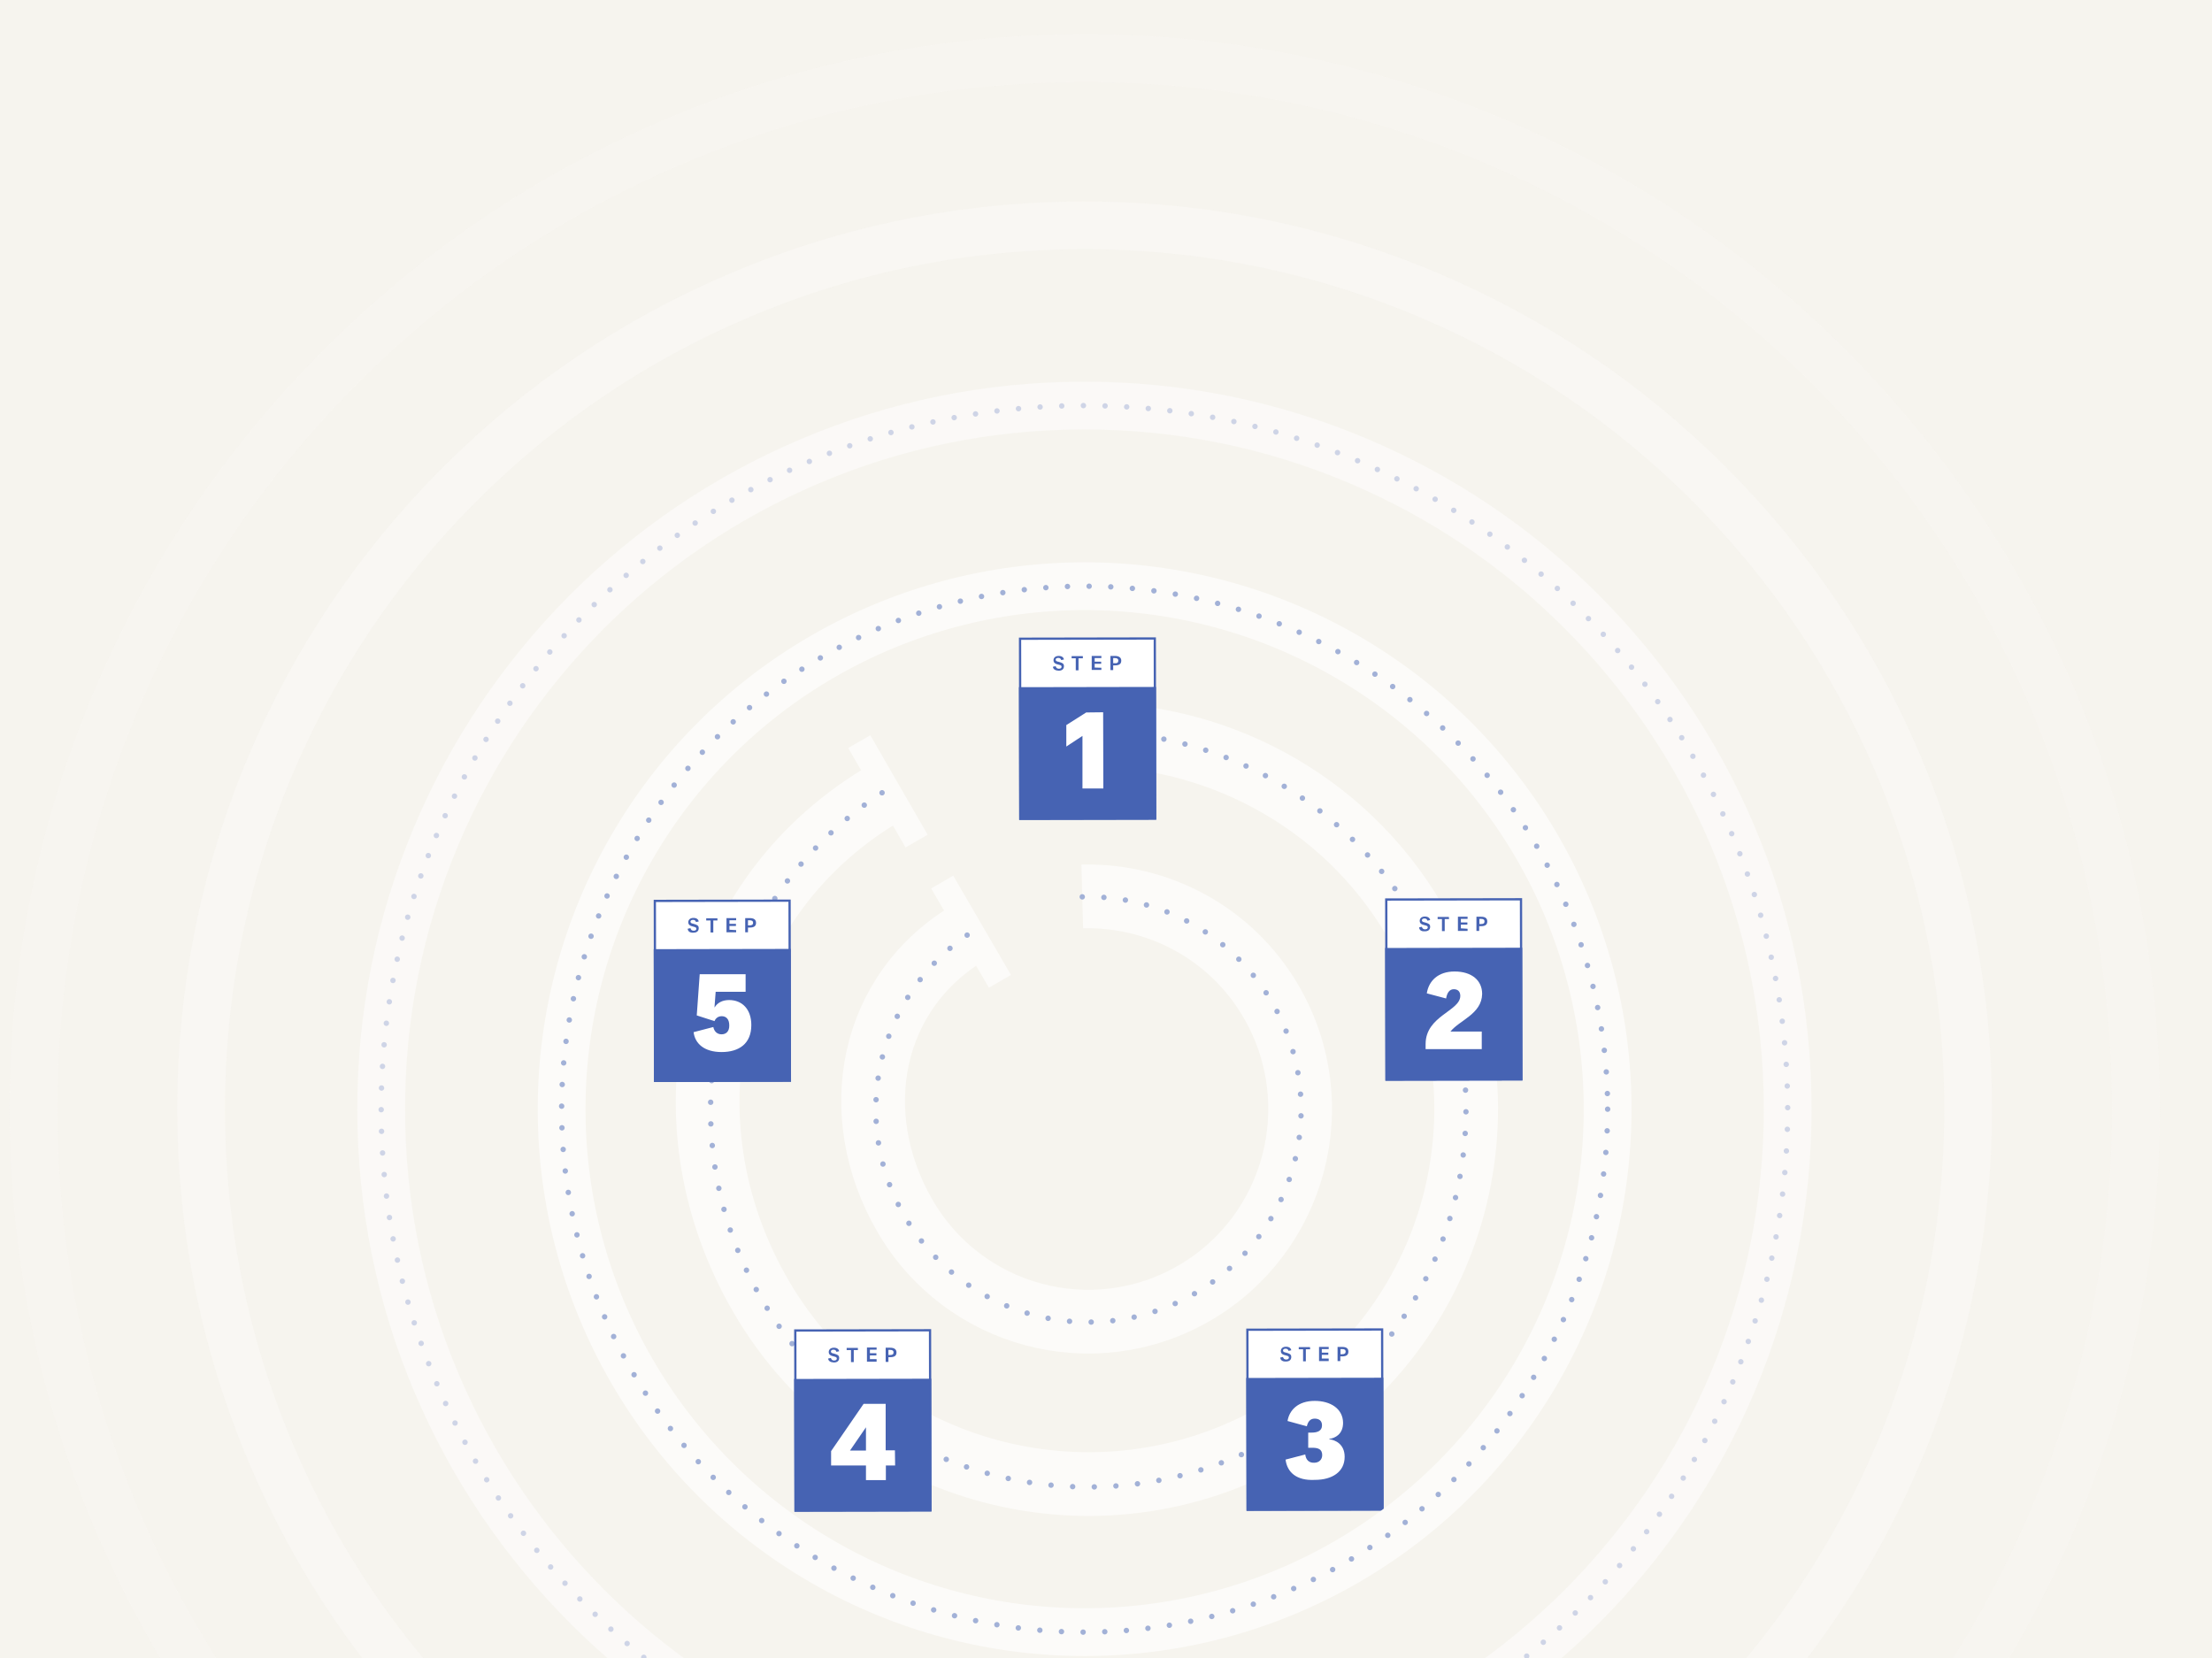<?xml version="1.0" encoding="UTF-8"?>
<!-- Generator: Adobe Illustrator 24.0.0, SVG Export Plug-In . SVG Version: 6.00 Build 0)  -->
<svg xmlns="http://www.w3.org/2000/svg" xmlns:xlink="http://www.w3.org/1999/xlink" version="1.1" id="Layer_1" x="0px" y="0px" viewBox="0 0 1122.9 841.9" style="enable-background:new 0 0 1122.9 841.9;" xml:space="preserve">
<style type="text/css">
	.st0{fill:#F6F4EE;}
	.st1{fill:none;}
	.st2{clip-path:url(#SVGID_2_);}
	.st3{fill:#4663AC;}
	.st4{fill:none;stroke:#A2B1D7;stroke-width:0.711;stroke-miterlimit:10;}
	.st5{fill:#2C2439;}
	.st6{fill:#A2B1D7;}
	.st7{fill:none;stroke:#4663AC;stroke-width:2.855;stroke-linecap:round;stroke-miterlimit:10;}
	.st8{opacity:0.5;fill:none;stroke:#FCFBF8;stroke-width:9.987;stroke-miterlimit:10;}
	.st9{opacity:0.5;fill:none;stroke:#FCFBF8;stroke-width:21.2;stroke-miterlimit:10;}
	.st10{opacity:0.5;fill:none;stroke:#FCFBF8;stroke-width:29.487;stroke-miterlimit:10;}
	.st11{opacity:0.5;fill:none;stroke:#FCFBF8;stroke-width:31.1;stroke-miterlimit:10;}
	.st12{opacity:0.5;fill:none;stroke:#FCFBF8;stroke-width:2;stroke-miterlimit:10;}
	.st13{opacity:0.5;fill:none;stroke:#FCFBF8;stroke-width:5.003;stroke-miterlimit:10;}
	.st14{fill:none;stroke:#4663AC;stroke-width:1.969;stroke-miterlimit:10;}
	.st15{fill:none;stroke:#4663AC;stroke-width:3.938;stroke-linecap:round;stroke-miterlimit:10;}
	.st16{fill:none;stroke:#4663AC;stroke-width:3.938;stroke-linecap:round;stroke-miterlimit:10;stroke-dasharray:0,13.296;}
	.st17{fill:none;stroke:#4663AC;stroke-width:3.938;stroke-linecap:round;stroke-miterlimit:10;stroke-dasharray:0,14.88;}
	.st18{fill:none;stroke:#4663AC;stroke-width:3.938;stroke-linecap:round;stroke-miterlimit:10;stroke-dasharray:0,12.428;}
	.st19{fill:none;stroke:#4663AC;stroke-width:3.938;stroke-linecap:round;stroke-miterlimit:10;stroke-dasharray:0,13.682;}
	.st20{fill:none;stroke:#4663AC;stroke-width:3.938;stroke-linecap:round;stroke-miterlimit:10;stroke-dasharray:0,12.919;}
	.st21{fill:none;stroke:#4663AC;stroke-width:3.938;stroke-linecap:round;stroke-miterlimit:10;stroke-dasharray:0,13.214;}
	.st22{fill:none;stroke:#4663AC;stroke-width:3.938;stroke-linecap:round;stroke-miterlimit:10;stroke-dasharray:0,12.717;}
	.st23{fill:none;stroke:#4663AC;stroke-width:3.938;stroke-linecap:round;stroke-miterlimit:10;stroke-dasharray:0,13.187;}
	.st24{fill:none;stroke:#4663AC;stroke-width:3.938;stroke-linecap:round;stroke-miterlimit:10;stroke-dasharray:0,12.125;}
	.st25{fill:none;stroke:#4663AC;stroke-width:3.938;stroke-linecap:round;stroke-miterlimit:10;stroke-dasharray:0,12.065;}
	.st26{fill:none;stroke:#4663AC;stroke-width:3.938;stroke-linecap:round;stroke-miterlimit:10;stroke-dasharray:0,12.344;}
	.st27{fill:none;stroke:#4663AC;stroke-width:3.938;stroke-linecap:round;stroke-miterlimit:10;stroke-dasharray:0,8.015;}
	.st28{fill:none;stroke:#4663AC;stroke-width:3.938;stroke-linecap:round;stroke-miterlimit:10;stroke-dasharray:0,13.941;}
	.st29{fill:none;stroke:#4663AC;stroke-width:3.938;stroke-linecap:round;stroke-miterlimit:10;stroke-dasharray:0,15.764;}
	.st30{fill:none;stroke:#4663AC;stroke-width:3.938;stroke-linecap:round;stroke-miterlimit:10;stroke-dasharray:0,15.41;}
	.st31{fill:none;stroke:#4663AC;stroke-width:3.938;stroke-linecap:round;stroke-miterlimit:10;stroke-dasharray:0,11.662;}
	.st32{fill:none;stroke:#4663AC;stroke-width:3.938;stroke-linecap:round;stroke-miterlimit:10;stroke-dasharray:0,12.064;}
	.st33{fill:none;stroke:#4663AC;stroke-width:3.938;stroke-linecap:round;stroke-miterlimit:10;stroke-dasharray:0,14.116;}
	.st34{fill:none;stroke:#4663AC;stroke-width:3.938;stroke-linecap:round;stroke-miterlimit:10;stroke-dasharray:0,13.554;}
	.st35{fill:none;stroke:#4663AC;stroke-width:3.938;stroke-linecap:round;stroke-miterlimit:10;stroke-dasharray:0,8.364;}
	.st36{fill:none;stroke:#4663AC;stroke-width:3.938;stroke-linecap:round;stroke-miterlimit:10;stroke-dasharray:0,7.048;}
	.st37{fill:none;stroke:#4663AC;stroke-width:3.938;stroke-linecap:round;stroke-miterlimit:10;stroke-dasharray:0,8.295;}
	.st38{fill:none;stroke:#4663AC;stroke-width:3.938;stroke-linecap:round;stroke-miterlimit:10;stroke-dasharray:0,12.737;}
	.st39{fill:none;stroke:#4663AC;stroke-width:3.938;stroke-linecap:round;stroke-miterlimit:10;stroke-dasharray:0,13.362;}
	.st40{fill:none;stroke:#4663AC;stroke-width:3.938;stroke-linecap:round;stroke-miterlimit:10;stroke-dasharray:0,13.381;}
	.st41{fill:none;stroke:#4663AC;stroke-width:3.938;stroke-linecap:round;stroke-miterlimit:10;stroke-dasharray:0,14.749;}
	.st42{fill:none;stroke:#4663AC;stroke-width:3.938;stroke-linecap:round;stroke-miterlimit:10;stroke-dasharray:0,16.08;}
	.st43{fill:none;stroke:#4663AC;stroke-width:3.938;stroke-linecap:round;stroke-miterlimit:10;stroke-dasharray:0,11.454;}
	.st44{fill:none;stroke:#4663AC;stroke-width:3.938;stroke-linecap:round;stroke-miterlimit:10;stroke-dasharray:0,11.742;}
	.st45{fill:none;stroke:#4663AC;stroke-width:3.938;stroke-linecap:round;stroke-miterlimit:10;stroke-dasharray:0,7.21;}
	.st46{fill:none;stroke:#4663AC;stroke-width:3.938;stroke-linecap:round;stroke-miterlimit:10;stroke-dasharray:0,7.15;}
	.st47{fill:none;stroke:#4663AC;stroke-width:3.938;stroke-linecap:round;stroke-miterlimit:10;stroke-dasharray:0,14.776;}
	.st48{fill:none;stroke:#4663AC;stroke-width:3.938;stroke-linecap:round;stroke-miterlimit:10;stroke-dasharray:0,15.893;}
	.st49{fill:none;stroke:#4663AC;stroke-width:3.938;stroke-linecap:round;stroke-miterlimit:10;stroke-dasharray:0,15.534;}
	.st50{fill:none;stroke:#4663AC;stroke-width:3.938;stroke-linecap:round;stroke-miterlimit:10;stroke-dasharray:0,11.423;}
	.st51{fill:none;stroke:#4663AC;stroke-width:3.938;stroke-linecap:round;stroke-miterlimit:10;stroke-dasharray:0,12.42;}
	.st52{fill:none;stroke:#4663AC;stroke-width:3.938;stroke-linecap:round;stroke-miterlimit:10;stroke-dasharray:0,13.287;}
	.st53{fill:none;stroke:#4663AC;stroke-width:3.938;stroke-linecap:round;stroke-miterlimit:10;stroke-dasharray:0,13.622;}
	.st54{fill:none;stroke:#4663AC;stroke-width:3.938;stroke-linecap:round;stroke-miterlimit:10;stroke-dasharray:0,8.364;}
	.st55{fill:none;stroke:#4663AC;stroke-width:3.938;stroke-linecap:round;stroke-miterlimit:10;stroke-dasharray:0,7.849;}
	.st56{fill:none;stroke:#4663AC;stroke-width:3.938;stroke-linecap:round;stroke-miterlimit:10;stroke-dasharray:0,8.423;}
	.st57{fill:none;stroke:#4663AC;stroke-width:3.938;stroke-linecap:round;stroke-miterlimit:10;stroke-dasharray:0,14.608;}
	.st58{fill:none;stroke:#4663AC;stroke-width:3.938;stroke-linecap:round;stroke-miterlimit:10;stroke-dasharray:0,13.817;}
	.st59{fill:none;stroke:#4663AC;stroke-width:3.938;stroke-linecap:round;stroke-miterlimit:10;stroke-dasharray:0,12.971;}
	.st60{fill:none;stroke:#4663AC;stroke-width:3.938;stroke-linecap:round;stroke-miterlimit:10;stroke-dasharray:0,13.149;}
	.st61{fill:none;stroke:#4663AC;stroke-width:3.938;stroke-linecap:round;stroke-miterlimit:10;stroke-dasharray:0,12.778;}
	.st62{fill:none;stroke:#4663AC;stroke-width:3.938;stroke-linecap:round;stroke-miterlimit:10;stroke-dasharray:0,13.272;}
	.st63{fill:none;stroke:#4663AC;stroke-width:3.938;stroke-linecap:round;stroke-miterlimit:10;stroke-dasharray:0,12.146;}
	.st64{fill:none;stroke:#4663AC;stroke-width:3.938;stroke-linecap:round;stroke-miterlimit:10;stroke-dasharray:0,11.86;}
	.st65{fill:none;stroke:#4663AC;stroke-width:3.938;stroke-linecap:round;stroke-miterlimit:10;stroke-dasharray:0,12.045;}
	.st66{fill:none;stroke:#4663AC;stroke-width:3.938;stroke-linecap:round;stroke-miterlimit:10;stroke-dasharray:0,14.063;}
	.st67{fill:none;stroke:#4663AC;stroke-width:3.938;stroke-linecap:round;stroke-miterlimit:10;stroke-dasharray:0,14.346;}
	.st68{fill:none;stroke:#4663AC;stroke-width:3.938;stroke-linecap:round;stroke-miterlimit:10;stroke-dasharray:0,14.706;}
	.st69{fill:none;stroke:#4663AC;stroke-width:3.938;stroke-linecap:round;stroke-miterlimit:10;stroke-dasharray:0,13.808;}
	.st70{fill:none;stroke:#4663AC;stroke-width:3.938;stroke-linecap:round;stroke-miterlimit:10;stroke-dasharray:0,13.205;}
	.st71{fill:none;stroke:#4663AC;stroke-width:3.938;stroke-linecap:round;stroke-miterlimit:10;stroke-dasharray:0,13.432;}
	.st72{fill:none;stroke:#4663AC;stroke-width:3.938;stroke-linecap:round;stroke-miterlimit:10;stroke-dasharray:0,14.55;}
	.st73{fill:none;stroke:#4663AC;stroke-width:3.938;stroke-linecap:round;stroke-miterlimit:10;stroke-dasharray:0,13.886;}
	.st74{fill:none;stroke:#4663AC;stroke-width:3.938;stroke-linecap:round;stroke-miterlimit:10;stroke-dasharray:0,13.797;}
	.st75{fill:none;stroke:#4663AC;stroke-width:3.938;stroke-linecap:round;stroke-miterlimit:10;stroke-dasharray:0,14.804;}
	.st76{fill:none;stroke:#4663AC;stroke-width:3.938;stroke-linecap:round;stroke-miterlimit:10;stroke-dasharray:0,14.012;}
	.st77{fill:none;stroke:#4663AC;stroke-width:3.938;stroke-linecap:round;stroke-miterlimit:10;stroke-dasharray:0,13.338;}
	.st78{fill:none;stroke:#4663AC;stroke-width:3.938;stroke-linecap:round;stroke-miterlimit:10;stroke-dasharray:0,12.634;}
	.st79{fill:none;stroke:#4663AC;stroke-width:3.938;stroke-linecap:round;stroke-miterlimit:10;stroke-dasharray:0,13.344;}
	.st80{fill:none;stroke:#4663AC;stroke-width:3.938;stroke-linecap:round;stroke-miterlimit:10;stroke-dasharray:0,13.45;}
	.st81{fill:none;stroke:#4663AC;stroke-width:3.938;stroke-linecap:round;stroke-miterlimit:10;stroke-dasharray:0,13.91;}
	.st82{fill:none;stroke:#4663AC;stroke-width:3.938;stroke-linecap:round;stroke-miterlimit:10;stroke-dasharray:0,15.319;}
	.st83{fill:none;stroke:#4663AC;stroke-width:3.938;stroke-linecap:round;stroke-miterlimit:10;stroke-dasharray:0,15.221;}
	.st84{fill:none;stroke:#4663AC;stroke-width:3.938;stroke-linecap:round;stroke-miterlimit:10;stroke-dasharray:0,14.93;}
	.st85{fill:none;stroke:#4663AC;stroke-width:3.938;stroke-linecap:round;stroke-miterlimit:10;stroke-dasharray:0,15.703;}
	.st86{fill:none;stroke:#4663AC;stroke-width:3.938;stroke-linecap:round;stroke-miterlimit:10;stroke-dasharray:0,14.006;}
	.st87{fill:none;stroke:#4663AC;stroke-width:3.938;stroke-linecap:round;stroke-miterlimit:10;stroke-dasharray:0,13.711;}
	.st88{fill:none;stroke:#4663AC;stroke-width:3.938;stroke-linecap:round;stroke-miterlimit:10;stroke-dasharray:0,13.76;}
	.st89{fill:none;stroke:#4663AC;stroke-width:3.938;stroke-linecap:round;stroke-miterlimit:10;stroke-dasharray:0,15.323;}
	.st90{fill:none;stroke:#4663AC;stroke-width:3.938;stroke-linecap:round;stroke-miterlimit:10;stroke-dasharray:0,13.593;}
	.st91{fill:none;stroke:#4663AC;stroke-width:3.938;stroke-linecap:round;stroke-miterlimit:10;stroke-dasharray:0,14.67;}
	.st92{fill:none;stroke:#4663AC;stroke-width:3.938;stroke-linecap:round;stroke-miterlimit:10;stroke-dasharray:0,13.189;}
	.st93{fill:none;stroke:#4663AC;stroke-width:3.938;stroke-linecap:round;stroke-miterlimit:10;stroke-dasharray:0,16.396;}
	.st94{fill:none;stroke:#4663AC;stroke-width:3.938;stroke-linecap:round;stroke-miterlimit:10;stroke-dasharray:0,13.569;}
	.st95{fill:none;stroke:#4663AC;stroke-width:3.938;stroke-linecap:round;stroke-miterlimit:10;stroke-dasharray:0,13.485;}
	.st96{fill:none;stroke:#4663AC;stroke-width:3.938;stroke-linecap:round;stroke-miterlimit:10;stroke-dasharray:0,13.691;}
	.st97{fill:none;stroke:#4663AC;stroke-width:3.938;stroke-linecap:round;stroke-miterlimit:10;stroke-dasharray:0,15.304;}
	.st98{fill:none;stroke:#4663AC;stroke-width:3.938;stroke-linecap:round;stroke-miterlimit:10;stroke-dasharray:0,11.384;}
	.st99{fill:none;stroke:#4663AC;stroke-width:3.938;stroke-linecap:round;stroke-miterlimit:10;stroke-dasharray:0,14.183;}
	.st100{fill:none;stroke:#4663AC;stroke-width:3.938;stroke-linecap:round;stroke-miterlimit:10;stroke-dasharray:0,13.642;}
	.st101{fill:none;stroke:#4663AC;stroke-width:3.938;stroke-linecap:round;stroke-miterlimit:10;stroke-dasharray:0,13.913;}
	.st102{fill:none;stroke:#4663AC;stroke-width:3.938;stroke-linecap:round;stroke-miterlimit:10;stroke-dasharray:0,12.755;}
	.st103{fill:#4663AC;stroke:#4663AC;stroke-width:1.072;stroke-miterlimit:10;}
	.st104{fill:none;stroke:#FCFBF9;stroke-width:32.354;}
	.st105{fill:none;stroke:#FCFBF9;stroke-width:12.941;}
	.st106{fill:none;stroke:#4663B3;stroke-width:0.364;}
	.st107{fill:none;stroke:#A2B1D7;stroke-width:2.749;stroke-linecap:round;stroke-miterlimit:10;stroke-dasharray:0,10.995;}
	.st108{fill:#FFFFFF;}
	.st109{fill:none;stroke:#4663B3;stroke-width:1.143;stroke-miterlimit:4;}
	.st110{fill:#4663B3;}
	.st111{opacity:0.25;fill:none;stroke:#FCFBF9;stroke-width:24.261;enable-background:new    ;}
	.st112{opacity:0.5;fill:none;stroke:#FCFBF9;stroke-width:24.261;enable-background:new    ;}
	.st113{opacity:0.75;fill:none;stroke:#FCFBF9;stroke-width:24.261;enable-background:new    ;}
	
		.st114{opacity:0.5;fill:none;stroke:#A2B1D7;stroke-width:2.749;stroke-linecap:round;stroke-miterlimit:10;stroke-dasharray:0,10.995;}
	.st115{fill:none;stroke:#FCFBF9;stroke-width:24.261;}
</style>
<rect x="0" class="st0" width="1122.9" height="841.9"></rect>
<g>
	<defs>
		<rect id="SVGID_1_" x="-1277" y="58" width="1122.9" height="780.4"></rect>
	</defs>
	<clipPath id="SVGID_2_">
		<use xlink:href="#SVGID_1_" style="overflow:visible;"></use>
	</clipPath>
	<g class="st2">
		<path class="st12" d="M-504.3,1038.2c-67,0-132.4-13.2-194.4-39.2c-6.3-2.6-12.5-5.4-18.7-8.3c-6.2,2.9-12.4,5.6-18.7,8.3    c-62,26-127.4,39.2-194.4,39.2c-67,0-132.4-13.2-194.4-39.2c-64.2-26.9-121.5-66.2-170.5-116.9c-48.8-50.4-86.6-109.4-112.4-175.2    c-24.8-63.2-37.3-129.9-37.3-198.1c0-68.2,12.6-134.9,37.3-198.1c25.8-65.8,63.6-124.8,112.4-175.2c49-50.7,106.3-90,170.5-116.9    c62-26,127.4-39.2,194.4-39.2S-798-7.4-736,18.6c6.3,2.6,12.5,5.4,18.7,8.3c6.2-2.9,12.4-5.6,18.7-8.3    c62-26,127.4-39.2,194.4-39.2s132.4,13.2,194.4,39.2c64.2,26.9,121.5,66.2,170.5,116.9C-90.6,185.9-52.8,244.9-27,310.7    c24.8,63.2,37.3,129.9,37.3,198.1C10.3,577-2.2,643.7-27,706.9c-25.8,65.8-63.6,124.8-112.4,175.2c-49,50.7-106.3,90-170.5,116.9    C-371.8,1025-437.2,1038.2-504.3,1038.2z"></path>
	</g>
</g>
<rect x="-81.1" y="-17.2" class="st0" width="1285.2" height="963.6"></rect>
<g>
	<path class="st104" d="M549.4,455.1c38.1-1,75.7,18.3,96.1,53.8c29.8,51.6,12.2,117.7-39.1,147.5c-51.4,29.9-117.3,12.4-147.1-39.3   c-29.8-51.6-17.9-114.3,33.5-144.2"></path>
	<line class="st105" x1="478.3" y1="447.8" x2="507.6" y2="498.2"></line>
	<path class="st104" d="M547,372.9c68-1.8,134.9,32.3,171.4,94.8c53.1,90.9,21.9,207.4-69.7,260c-91.7,52.8-209,21.7-262.1-69.1   s-27.5-204.1,64.1-256.8"></path>
	<line class="st105" x1="436.2" y1="376.5" x2="465.3" y2="427"></line>
	<path class="st106" d="M650.2,727.2c-0.9,0.6-1.9,1.1-3,1.7c-1,0.6-1.9,1.1-3,1.7 M714.9,464.1c0.6,0.9,1.1,1.9,1.7,2.9   c0.6,1,1.1,1.9,1.7,3 M546.3,371.5c1.1,0,2.2,0,3.3-0.1"></path>
</g>
<path class="st107" d="M547.1,371.5c1.7,0,3.4-0.1,5-0.1c105.9-0.2,191.9,85.5,192.1,191.4c0.1,105.9-85.5,191.9-191.4,192.1  s-191.9-85.5-192.1-191.4c-0.1-70.2,37.5-131.6,93.7-165.2"></path>
<g>
	
		<rect x="703.8" y="456.6" transform="matrix(1 -1.799059e-03 1.799059e-03 1 -0.903 1.329)" class="st108" width="68.4" height="91.4"></rect>
	
		<rect x="703.8" y="456.6" transform="matrix(1 -1.799059e-03 1.799059e-03 1 -0.903 1.329)" class="st109" width="68.4" height="91.4"></rect>
	
		<rect x="703.2" y="481.2" transform="matrix(1 -1.799059e-03 1.799059e-03 1 -0.925 1.329)" class="st110" width="69.6" height="67.4"></rect>
	<g>
		<path class="st108" d="M736.3,523.7h15.9v8.9h-28.5V530c0-14.3,17.6-16.7,17.6-24.4c0-2.1-1.1-3.4-3.3-3.4c-2.1,0-3.4,1.7-3.9,4.7    l-9.8-2.6c1-6.4,5.8-11.1,14.1-11.1c8.7,0,14,4.5,14,11.4C752.2,514.8,740.9,517.9,736.3,523.7z"></path>
	</g>
	<g>
		<path class="st110" d="M720.4,470.8l1.4-0.3c0.2,0.8,0.7,1.3,1.6,1.3c0.8,0,1.4-0.3,1.4-1c0-0.7-0.5-0.8-1.6-1.1    c-1.4-0.3-2.5-0.8-2.5-2.2c0-1.3,1-2.2,2.6-2.2c1.6,0,2.5,0.7,2.7,1.8l-1.4,0.3c-0.2-0.8-0.7-1.1-1.5-1.1c-0.7,0-1.3,0.3-1.3,0.9    c0,0.7,0.6,0.9,1.6,1.1c1.7,0.5,2.6,0.8,2.6,2.2c0,1.5-1,2.3-2.7,2.3C721.5,472.9,720.5,472.2,720.4,470.8z"></path>
		<path class="st110" d="M735.6,466.6h-2.2v6.1H732v-6.1h-2.2v-1.1h5.7L735.6,466.6z"></path>
		<path class="st110" d="M745,471.5v1.1h-4.9v-7.2h4.9v1.1h-3.4v1.8h3.3v1.1h-3.3v1.9L745,471.5z"></path>
		<path class="st110" d="M755,467.8c0,1.7-1.1,2.4-3.2,2.4h-0.9v2.4h-1.4v-7.2h2.3C753.9,465.4,755,466.1,755,467.8z M753.6,467.8    c0-1-0.7-1.3-1.8-1.3h-0.8v2.6h0.8C753,469.1,753.6,468.8,753.6,467.8z"></path>
	</g>
</g>
<g>
	
		<rect x="633.3" y="675" transform="matrix(1 -1.799059e-03 1.799059e-03 1 -1.296 1.202)" class="st108" width="68.4" height="91.4"></rect>
	
		<rect x="633.3" y="675" transform="matrix(1 -1.799059e-03 1.799059e-03 1 -1.296 1.202)" class="st109" width="68.4" height="91.4"></rect>
	
		<rect x="632.7" y="699.5" transform="matrix(1 -1.799059e-03 1.799059e-03 1 -1.318 1.202)" class="st110" width="69.6" height="67.4"></rect>
	<g>
		<path class="st108" d="M652.6,741l10-2.6c0.3,2.7,1.9,4.3,4.5,4.2c2.5,0,4.1-1.6,4.1-3.9c0-3.1-2.3-3.7-4.9-3.7h-2.2v-7.7h1.7    c2.9,0,5.3-0.8,5.3-3.7c0-2.3-1.5-3.4-3.7-3.4s-3.4,1.4-4,3.9l-9.8-2.7c0.9-5.4,5.2-10.2,13.8-10.2c8.1,0,14.3,4,14.4,11.1    c0,5.8-4,7.8-7,8.2v0.2c3.1,0.3,7.8,2.5,7.8,8.9c0,7.6-6.3,11.7-15.1,11.7C658,751.8,653.4,747.3,652.6,741z"></path>
	</g>
	<g>
		<path class="st110" d="M649.9,689.2l1.4-0.3c0.2,0.8,0.7,1.3,1.6,1.3c0.8,0,1.4-0.3,1.4-1c0-0.7-0.5-0.8-1.6-1.1    c-1.4-0.3-2.5-0.8-2.5-2.2c0-1.3,1-2.2,2.6-2.2c1.6,0,2.5,0.7,2.7,1.8l-1.4,0.3c-0.2-0.8-0.7-1.1-1.5-1.1c-0.7,0-1.3,0.3-1.3,0.9    c0,0.7,0.6,0.9,1.6,1.1c1.7,0.5,2.6,0.8,2.6,2.2c0,1.5-1,2.3-2.7,2.3C651,691.3,650,690.5,649.9,689.2z"></path>
		<path class="st110" d="M665.1,685h-2.2v6.1h-1.4V685h-2.2v-1.1h5.7L665.1,685z"></path>
		<path class="st110" d="M674.5,689.9v1.1h-4.9v-7.2h4.9v1.1H671v1.8h3.3v1.1H671v1.9H674.5z"></path>
		<path class="st110" d="M684.5,686.2c0,1.7-1.1,2.4-3.2,2.4h-0.9v2.4H679v-7.2h2.3C683.4,683.8,684.5,684.5,684.5,686.2z     M683.1,686.2c0-1-0.7-1.3-1.8-1.3h-0.8v2.6h0.8C682.5,687.5,683.1,687.1,683.1,686.2z"></path>
	</g>
</g>
<g>
	
		<rect x="403.8" y="675.4" transform="matrix(1 -1.799059e-03 1.799059e-03 1 -1.296 0.789)" class="st108" width="68.4" height="91.4"></rect>
	
		<rect x="403.8" y="675.4" transform="matrix(1 -1.799059e-03 1.799059e-03 1 -1.296 0.789)" class="st109" width="68.4" height="91.4"></rect>
	
		<rect x="403.2" y="700" transform="matrix(1 -1.799059e-03 1.799059e-03 1 -1.319 0.789)" class="st110" width="69.6" height="67.4"></rect>
	<g>
		<path class="st108" d="M454.4,744h-4.7v7.4h-10.1V744h-17.7v-7.3l16.5-24h11.2v23.6h4.7L454.4,744z M439.6,736.4v-11.8l-8.1,11.8    H439.6z"></path>
	</g>
	<g>
		<path class="st110" d="M420.4,689.7l1.4-0.3c0.2,0.8,0.7,1.3,1.6,1.3c0.8,0,1.4-0.3,1.4-1c0-0.7-0.5-0.8-1.6-1.1    c-1.4-0.3-2.5-0.8-2.5-2.2c0-1.3,1-2.2,2.6-2.2s2.5,0.7,2.7,1.8l-1.4,0.3c-0.2-0.8-0.7-1.1-1.5-1.1c-0.7,0-1.3,0.3-1.3,0.9    c0,0.7,0.6,0.9,1.6,1.1c1.7,0.5,2.6,0.8,2.6,2.2c0,1.5-1,2.3-2.7,2.3C421.5,691.6,420.5,690.9,420.4,689.7z"></path>
		<path class="st110" d="M435.6,685.4h-2.2v6.1h-1.4v-6.1h-2.2v-1.1h5.7V685.4z"></path>
		<path class="st110" d="M445,690.2v1.1h-4.9v-7.2h4.9v1.1h-3.4v1.8h3.3v1.1h-3.3v1.9H445z"></path>
		<path class="st110" d="M455.1,686.6c0,1.7-1.1,2.4-3.2,2.4h-0.9v2.4h-1.4v-7.2h2.3C453.9,684.2,455.1,685,455.1,686.6z     M453.6,686.6c0-1-0.7-1.3-1.8-1.3h-0.8v2.6h0.8C453,687.9,453.6,687.6,453.6,686.6z"></path>
	</g>
</g>
<g>
	
		<rect x="332.5" y="457.3" transform="matrix(1 -1.799059e-03 1.799059e-03 1 -0.904 0.66)" class="st108" width="68.4" height="91.4"></rect>
	
		<rect x="332.5" y="457.3" transform="matrix(1 -1.799059e-03 1.799059e-03 1 -0.904 0.66)" class="st109" width="68.4" height="91.4"></rect>
	
		<rect x="331.9" y="481.8" transform="matrix(1 -1.799059e-03 1.799059e-03 1 -0.927 0.661)" class="st110" width="69.6" height="67.4"></rect>
	<g>
		<path class="st108" d="M381.4,520.4c0,9.5-6.3,13.7-15.1,13.7s-13.5-4.3-14.2-10.1l10-2.6c0.5,2.4,2.1,3.7,4.2,3.7    c2.2,0,4-1.4,3.9-4.6c0-3.1-1.6-4.6-3.8-4.6c-1.8,0-3.1,1-3.7,2.5l-9-2.9l1.5-20.9h23.3v8.9h-15.2l-0.6,7.9h0.1    c1.3-2.2,3.8-3.7,7.3-3.7C376.8,507.7,381.4,512.4,381.4,520.4z"></path>
	</g>
	<g>
		<path class="st110" d="M349.1,471.5l1.4-0.3c0.2,0.8,0.7,1.3,1.6,1.3c0.8,0,1.4-0.3,1.4-1c0-0.7-0.5-0.8-1.6-1.1    c-1.4-0.3-2.5-0.8-2.5-2.2c0-1.3,1-2.2,2.6-2.2s2.5,0.7,2.7,1.8l-1.4,0.3c-0.2-0.8-0.7-1.1-1.5-1.1c-0.7,0-1.3,0.3-1.3,0.9    c0,0.7,0.6,0.9,1.6,1.1c1.7,0.5,2.6,0.8,2.6,2.2c0,1.5-1,2.3-2.7,2.3C350.2,473.6,349.2,472.8,349.1,471.5z"></path>
		<path class="st110" d="M364.3,467.3h-2.2v6.1h-1.4v-6.1h-2.2v-1.1h5.7V467.3z"></path>
		<path class="st110" d="M373.7,472.2v1.1h-4.9v-7.2h4.9v1.1h-3.4v1.8h3.3v1.1h-3.3v1.9L373.7,472.2z"></path>
		<path class="st110" d="M383.8,468.5c0,1.7-1.1,2.4-3.2,2.4h-0.9v2.4h-1.4v-7.2h2.3C382.6,466.1,383.8,466.8,383.8,468.5z     M382.3,468.5c0-1-0.7-1.3-1.8-1.3h-0.8v2.6h0.8C381.7,469.8,382.3,469.4,382.3,468.5z"></path>
	</g>
</g>
<g>
	
		<rect x="517.9" y="324.2" transform="matrix(1 -1.799059e-03 1.799059e-03 1 -0.665 0.994)" class="st108" width="68.4" height="91.4"></rect>
	
		<rect x="517.9" y="324.2" transform="matrix(1 -1.799059e-03 1.799059e-03 1 -0.665 0.994)" class="st109" width="68.4" height="91.4"></rect>
	
		<rect x="517.3" y="348.8" transform="matrix(1 -1.799059e-03 1.799059e-03 1 -0.687 0.994)" class="st110" width="69.6" height="67.4"></rect>
	<g>
		<path class="st108" d="M560,361.6l0.1,38.7h-10.6v-26.7l-8.2,5.4v-10.9l10.1-6.4L560,361.6z"></path>
	</g>
	<g>
		<path class="st110" d="M534.5,338.5l1.4-0.3c0.2,0.8,0.7,1.3,1.6,1.3c0.8,0,1.4-0.3,1.4-1c0-0.7-0.5-0.8-1.6-1.1    c-1.4-0.3-2.5-0.8-2.5-2.2c0-1.3,1-2.2,2.6-2.2c1.6,0,2.5,0.7,2.7,1.8l-1.4,0.3c-0.2-0.8-0.7-1.1-1.5-1.1c-0.7,0-1.3,0.3-1.3,0.9    c0,0.7,0.6,0.9,1.6,1.1c1.7,0.5,2.6,0.8,2.6,2.2c0,1.5-1,2.3-2.7,2.3C535.6,340.4,534.6,339.7,534.5,338.5z"></path>
		<path class="st110" d="M549.7,334.2h-2.2v6.1h-1.4v-6.1H544v-1.1h5.7L549.7,334.2z"></path>
		<path class="st110" d="M559.1,339v1.1h-4.9V333h4.9v1.1h-3.4v1.8h3.3v1.1h-3.3v1.9L559.1,339z"></path>
		<path class="st110" d="M569.2,335.4c0,1.7-1.1,2.4-3.2,2.4h-0.9v2.4h-1.4V333h2.3C568,333,569.2,333.8,569.2,335.4z M567.7,335.4    c0-1-0.7-1.3-1.8-1.3h-0.8v2.6h0.8C567.1,336.8,567.7,336.4,567.7,335.4z"></path>
	</g>
</g>
<path class="st107" d="M549.4,455.3c0.9,0,1.9,0,2.9,0c59.6-0.1,108,48.1,108.2,107.7c0.1,59.6-48.1,108-107.7,108.2  s-108-48.1-108.2-107.7c-0.1-39.5,21.1-74.2,52.8-92.9"></path>
<path class="st111" d="M465.6,1096.8v-6.9c-41.9-6.7-82.8-18.5-122.4-35.2c-63.5-26.9-120.5-65.2-169.4-113.9l-0.1-0.1  c-48.9-48.9-87.4-105.8-114.3-169.1c-28-65.9-42.2-135.7-42.4-207.5c-0.1-71.9,13.9-141.8,41.7-207.9c26.9-63.9,65.3-121,114-169.8  c48.9-49.1,105.9-87.6,169.4-114.5c65.7-28,135.6-42.2,207.6-42.4l0.8,0c71.7,0,141.6,14.1,207.6,41.9  c63.5,26.9,120.5,65.2,169.4,113.9l0.1,0.1c48.9,48.9,87.4,105.8,114.3,169.1c28,65.9,42.2,135.7,42.4,207.5  c0.1,71.9-13.9,141.8-41.7,207.9c-26.9,63.9-65.3,121-114,169.8c-48.8,49-105.8,87.5-169.3,114.6c-65.8,28-135.7,42.3-207.7,42.4  h-0.1H465.6z"></path>
<path class="st112" d="M550.6,1011.6c-60.4,0-119-11.9-174.4-35.3c-53.3-22.5-101.3-54.8-142.4-95.8  c-41.1-41.1-73.5-88.9-96.1-142.3c-23.5-55.3-35.5-114-35.6-174.4c-0.1-60.4,11.7-119.3,35-174.8c22.5-53.4,54.7-101.5,95.8-142.7  s88.9-73.6,142.4-96.3c55.4-23.6,114.1-35.5,174.5-35.6h0.7c60.4,0,119.1,11.9,174.5,35.3c53.3,22.5,101.3,54.8,142.4,95.8  c41.1,41.1,73.5,88.9,96.1,142.3c23.5,55.3,35.5,114,35.6,174.4c0.1,60.4-11.7,119.3-35,174.8c-22.5,53.4-54.7,101.5-95.8,142.7  c-41.1,41.2-88.9,73.6-142.4,96.4c-55.4,23.6-114.1,35.5-174.5,35.6h-0.7h-0.1V1011.6z"></path>
<path class="st113" d="M550.6,920.2c-48.1,0-94.8-9.4-138.8-28c-42.5-18-80.7-43.6-113.4-76.3s-58.5-70.8-76.6-113.3  c-18.7-43.9-28.2-90.8-28.3-138.8c-0.1-48.2,9.3-95,27.8-139.1c17.9-42.6,43.6-80.8,76.2-113.7c32.7-32.8,70.8-58.6,113.3-76.7  c44.1-18.8,90.8-28.3,138.9-28.4h0.7c48.1,0,94.8,9.4,138.8,28c42.5,18,80.7,43.6,113.4,76.3c32.7,32.7,58.5,70.8,76.6,113.3  c18.7,43.9,28.2,90.8,28.3,138.8c0.1,48.2-9.3,95-27.8,139.1c-17.9,42.6-43.6,80.8-76.2,113.7c-32.7,32.8-70.8,58.6-113.3,76.7  c-44.1,18.8-90.8,28.3-138.9,28.4H550.6z"></path>
<path class="st114" d="M550.6,920.2c-48.1,0-94.8-9.4-138.8-28c-42.5-18-80.7-43.6-113.4-76.3s-58.5-70.8-76.6-113.3  c-18.7-43.9-28.2-90.8-28.3-138.8c-0.1-48.2,9.3-95,27.8-139.1c17.9-42.6,43.6-80.8,76.2-113.7c32.7-32.8,70.8-58.6,113.3-76.7  c44.1-18.8,90.8-28.3,138.9-28.4h0.7c48.1,0,94.8,9.4,138.8,28c42.5,18,80.7,43.6,113.4,76.3c32.7,32.7,58.5,70.8,76.6,113.3  c18.7,43.9,28.2,90.8,28.3,138.8c0.1,48.2-9.3,95-27.8,139.1c-17.9,42.6-43.6,80.8-76.2,113.7c-32.7,32.8-70.8,58.6-113.3,76.7  c-44.1,18.8-90.8,28.3-138.9,28.4H550.6z"></path>
<circle class="st115" cx="550.6" cy="563.1" r="265.5"></circle>
<circle class="st107" cx="550.6" cy="563.1" r="265.5"></circle>
</svg>
